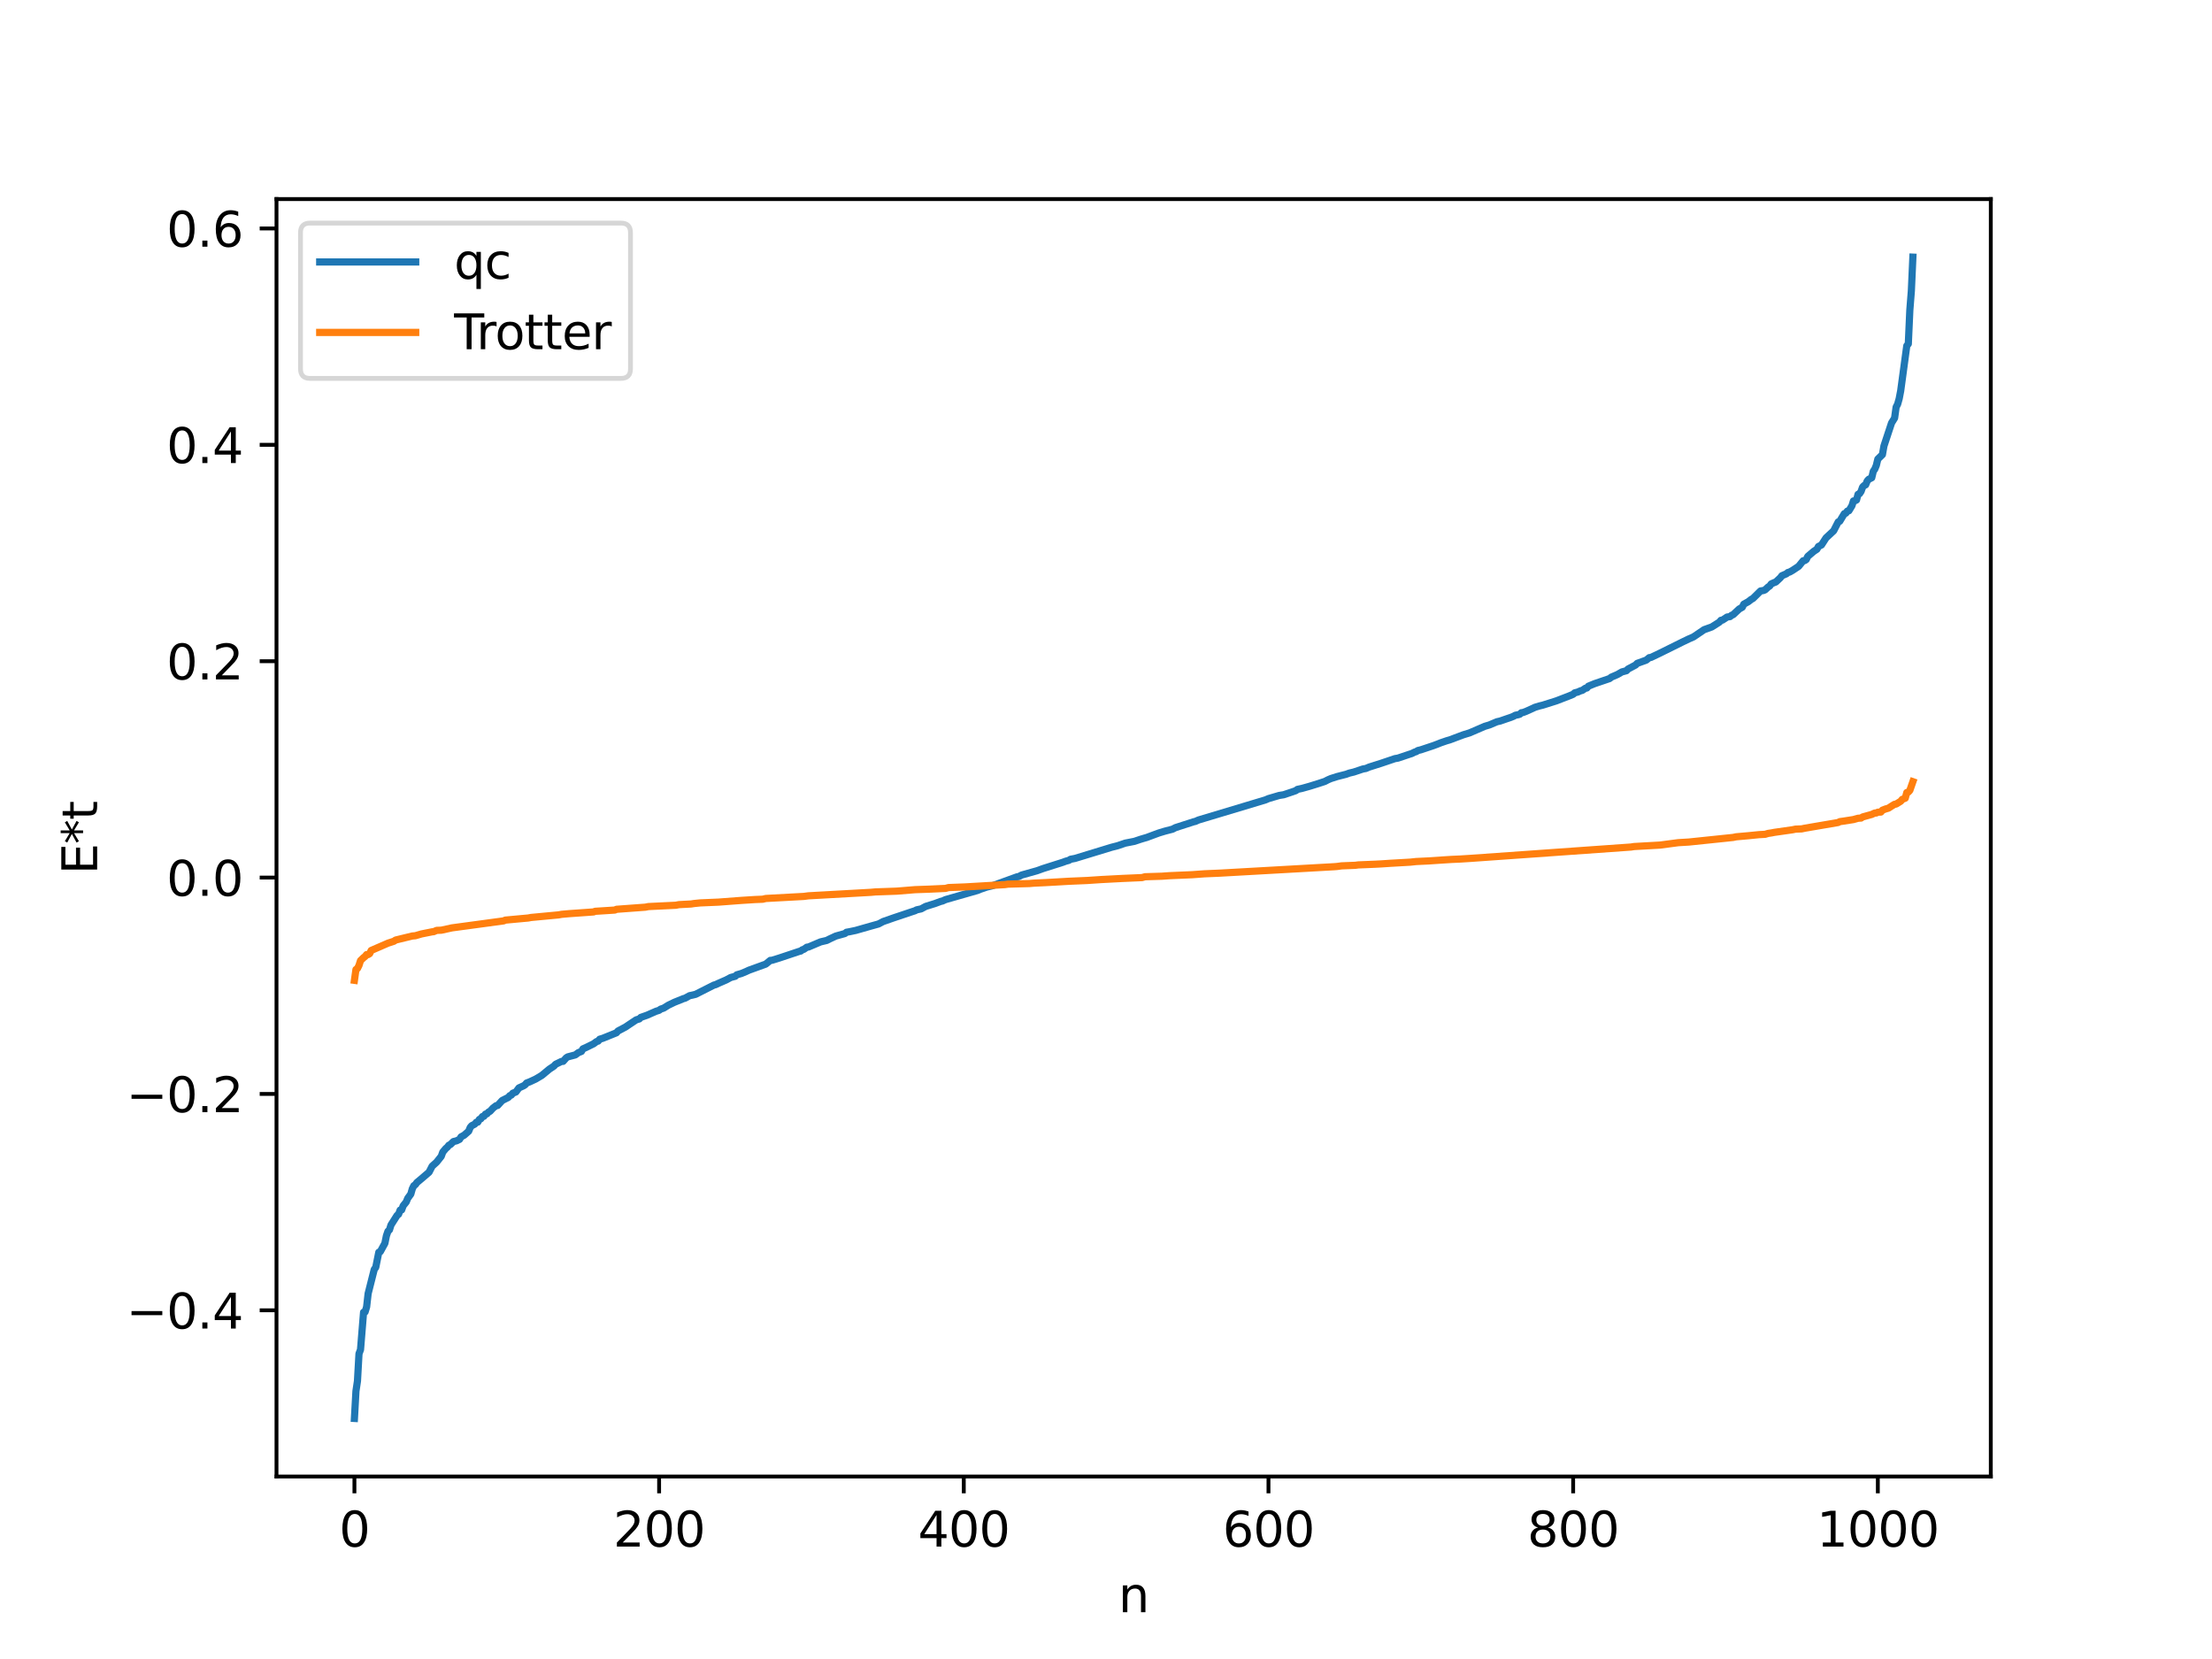 <?xml version="1.0" encoding="utf-8" standalone="no"?>
<!DOCTYPE svg PUBLIC "-//W3C//DTD SVG 1.1//EN"
  "http://www.w3.org/Graphics/SVG/1.1/DTD/svg11.dtd">
<svg xmlns:xlink="http://www.w3.org/1999/xlink" width="460.8pt" height="345.6pt" viewBox="0 0 460.8 345.6" xmlns="http://www.w3.org/2000/svg" version="1.1">
 <defs>
  <style type="text/css">*{stroke-linejoin: round; stroke-linecap: butt}</style>
 </defs>
 <g id="figure_1">
  <g id="patch_1">
   <path d="M 0 345.6 
L 460.8 345.6 
L 460.8 0 
L 0 0 
z
" style="fill: #ffffff"/>
  </g>
  <g id="axes_1">
   <g id="patch_2">
    <path d="M 57.6 307.584 
L 414.72 307.584 
L 414.72 41.472 
L 57.6 41.472 
z
" style="fill: #ffffff"/>
   </g>
   <g id="matplotlib.axis_1">
    <g id="xtick_1">
     <g id="line2d_1">
      <defs>
       <path id="m6e2ebfbdff" d="M 0 0 
L 0 3.5 
" style="stroke: #000000; stroke-width: 0.8"/>
      </defs>
      <g>
       <use xlink:href="#m6e2ebfbdff" x="73.833" y="307.584" style="stroke: #000000; stroke-width: 0.8"/>
      </g>
     </g>
     <g id="text_1">
      <!-- 0 -->
      <g transform="translate(70.651 322.182) scale(0.1 -0.1)">
       <defs>
        <path id="DejaVuSans-30" d="M 2034 4250 
Q 1547 4250 1301 3770 
Q 1056 3291 1056 2328 
Q 1056 1369 1301 889 
Q 1547 409 2034 409 
Q 2525 409 2770 889 
Q 3016 1369 3016 2328 
Q 3016 3291 2770 3770 
Q 2525 4250 2034 4250 
z
M 2034 4750 
Q 2819 4750 3233 4129 
Q 3647 3509 3647 2328 
Q 3647 1150 3233 529 
Q 2819 -91 2034 -91 
Q 1250 -91 836 529 
Q 422 1150 422 2328 
Q 422 3509 836 4129 
Q 1250 4750 2034 4750 
z
" transform="scale(0.016)"/>
       </defs>
       <use xlink:href="#DejaVuSans-30"/>
      </g>
     </g>
    </g>
    <g id="xtick_2">
     <g id="line2d_2">
      <g>
       <use xlink:href="#m6e2ebfbdff" x="137.304" y="307.584" style="stroke: #000000; stroke-width: 0.8"/>
      </g>
     </g>
     <g id="text_2">
      <!-- 200 -->
      <g transform="translate(127.76 322.182) scale(0.1 -0.1)">
       <defs>
        <path id="DejaVuSans-32" d="M 1228 531 
L 3431 531 
L 3431 0 
L 469 0 
L 469 531 
Q 828 903 1448 1529 
Q 2069 2156 2228 2338 
Q 2531 2678 2651 2914 
Q 2772 3150 2772 3378 
Q 2772 3750 2511 3984 
Q 2250 4219 1831 4219 
Q 1534 4219 1204 4116 
Q 875 4013 500 3803 
L 500 4441 
Q 881 4594 1212 4672 
Q 1544 4750 1819 4750 
Q 2544 4750 2975 4387 
Q 3406 4025 3406 3419 
Q 3406 3131 3298 2873 
Q 3191 2616 2906 2266 
Q 2828 2175 2409 1742 
Q 1991 1309 1228 531 
z
" transform="scale(0.016)"/>
       </defs>
       <use xlink:href="#DejaVuSans-32"/>
       <use xlink:href="#DejaVuSans-30" x="63.623"/>
       <use xlink:href="#DejaVuSans-30" x="127.246"/>
      </g>
     </g>
    </g>
    <g id="xtick_3">
     <g id="line2d_3">
      <g>
       <use xlink:href="#m6e2ebfbdff" x="200.775" y="307.584" style="stroke: #000000; stroke-width: 0.8"/>
      </g>
     </g>
     <g id="text_3">
      <!-- 400 -->
      <g transform="translate(191.231 322.182) scale(0.1 -0.1)">
       <defs>
        <path id="DejaVuSans-34" d="M 2419 4116 
L 825 1625 
L 2419 1625 
L 2419 4116 
z
M 2253 4666 
L 3047 4666 
L 3047 1625 
L 3713 1625 
L 3713 1100 
L 3047 1100 
L 3047 0 
L 2419 0 
L 2419 1100 
L 313 1100 
L 313 1709 
L 2253 4666 
z
" transform="scale(0.016)"/>
       </defs>
       <use xlink:href="#DejaVuSans-34"/>
       <use xlink:href="#DejaVuSans-30" x="63.623"/>
       <use xlink:href="#DejaVuSans-30" x="127.246"/>
      </g>
     </g>
    </g>
    <g id="xtick_4">
     <g id="line2d_4">
      <g>
       <use xlink:href="#m6e2ebfbdff" x="264.246" y="307.584" style="stroke: #000000; stroke-width: 0.8"/>
      </g>
     </g>
     <g id="text_4">
      <!-- 600 -->
      <g transform="translate(254.702 322.182) scale(0.1 -0.1)">
       <defs>
        <path id="DejaVuSans-36" d="M 2113 2584 
Q 1688 2584 1439 2293 
Q 1191 2003 1191 1497 
Q 1191 994 1439 701 
Q 1688 409 2113 409 
Q 2538 409 2786 701 
Q 3034 994 3034 1497 
Q 3034 2003 2786 2293 
Q 2538 2584 2113 2584 
z
M 3366 4563 
L 3366 3988 
Q 3128 4100 2886 4159 
Q 2644 4219 2406 4219 
Q 1781 4219 1451 3797 
Q 1122 3375 1075 2522 
Q 1259 2794 1537 2939 
Q 1816 3084 2150 3084 
Q 2853 3084 3261 2657 
Q 3669 2231 3669 1497 
Q 3669 778 3244 343 
Q 2819 -91 2113 -91 
Q 1303 -91 875 529 
Q 447 1150 447 2328 
Q 447 3434 972 4092 
Q 1497 4750 2381 4750 
Q 2619 4750 2861 4703 
Q 3103 4656 3366 4563 
z
" transform="scale(0.016)"/>
       </defs>
       <use xlink:href="#DejaVuSans-36"/>
       <use xlink:href="#DejaVuSans-30" x="63.623"/>
       <use xlink:href="#DejaVuSans-30" x="127.246"/>
      </g>
     </g>
    </g>
    <g id="xtick_5">
     <g id="line2d_5">
      <g>
       <use xlink:href="#m6e2ebfbdff" x="327.717" y="307.584" style="stroke: #000000; stroke-width: 0.8"/>
      </g>
     </g>
     <g id="text_5">
      <!-- 800 -->
      <g transform="translate(318.173 322.182) scale(0.1 -0.1)">
       <defs>
        <path id="DejaVuSans-38" d="M 2034 2216 
Q 1584 2216 1326 1975 
Q 1069 1734 1069 1313 
Q 1069 891 1326 650 
Q 1584 409 2034 409 
Q 2484 409 2743 651 
Q 3003 894 3003 1313 
Q 3003 1734 2745 1975 
Q 2488 2216 2034 2216 
z
M 1403 2484 
Q 997 2584 770 2862 
Q 544 3141 544 3541 
Q 544 4100 942 4425 
Q 1341 4750 2034 4750 
Q 2731 4750 3128 4425 
Q 3525 4100 3525 3541 
Q 3525 3141 3298 2862 
Q 3072 2584 2669 2484 
Q 3125 2378 3379 2068 
Q 3634 1759 3634 1313 
Q 3634 634 3220 271 
Q 2806 -91 2034 -91 
Q 1263 -91 848 271 
Q 434 634 434 1313 
Q 434 1759 690 2068 
Q 947 2378 1403 2484 
z
M 1172 3481 
Q 1172 3119 1398 2916 
Q 1625 2713 2034 2713 
Q 2441 2713 2670 2916 
Q 2900 3119 2900 3481 
Q 2900 3844 2670 4047 
Q 2441 4250 2034 4250 
Q 1625 4250 1398 4047 
Q 1172 3844 1172 3481 
z
" transform="scale(0.016)"/>
       </defs>
       <use xlink:href="#DejaVuSans-38"/>
       <use xlink:href="#DejaVuSans-30" x="63.623"/>
       <use xlink:href="#DejaVuSans-30" x="127.246"/>
      </g>
     </g>
    </g>
    <g id="xtick_6">
     <g id="line2d_6">
      <g>
       <use xlink:href="#m6e2ebfbdff" x="391.188" y="307.584" style="stroke: #000000; stroke-width: 0.8"/>
      </g>
     </g>
     <g id="text_6">
      <!-- 1000 -->
      <g transform="translate(378.463 322.182) scale(0.1 -0.1)">
       <defs>
        <path id="DejaVuSans-31" d="M 794 531 
L 1825 531 
L 1825 4091 
L 703 3866 
L 703 4441 
L 1819 4666 
L 2450 4666 
L 2450 531 
L 3481 531 
L 3481 0 
L 794 0 
L 794 531 
z
" transform="scale(0.016)"/>
       </defs>
       <use xlink:href="#DejaVuSans-31"/>
       <use xlink:href="#DejaVuSans-30" x="63.623"/>
       <use xlink:href="#DejaVuSans-30" x="127.246"/>
       <use xlink:href="#DejaVuSans-30" x="190.869"/>
      </g>
     </g>
    </g>
    <g id="text_7">
     <!-- n -->
     <g transform="translate(232.991 335.861) scale(0.1 -0.1)">
      <defs>
       <path id="DejaVuSans-6e" d="M 3513 2113 
L 3513 0 
L 2938 0 
L 2938 2094 
Q 2938 2591 2744 2837 
Q 2550 3084 2163 3084 
Q 1697 3084 1428 2787 
Q 1159 2491 1159 1978 
L 1159 0 
L 581 0 
L 581 3500 
L 1159 3500 
L 1159 2956 
Q 1366 3272 1645 3428 
Q 1925 3584 2291 3584 
Q 2894 3584 3203 3211 
Q 3513 2838 3513 2113 
z
" transform="scale(0.016)"/>
      </defs>
      <use xlink:href="#DejaVuSans-6e"/>
     </g>
    </g>
   </g>
   <g id="matplotlib.axis_2">
    <g id="ytick_1">
     <g id="line2d_7">
      <defs>
       <path id="m493dc9f2c1" d="M 0 0 
L -3.5 0 
" style="stroke: #000000; stroke-width: 0.8"/>
      </defs>
      <g>
       <use xlink:href="#m493dc9f2c1" x="57.6" y="272.959" style="stroke: #000000; stroke-width: 0.8"/>
      </g>
     </g>
     <g id="text_8">
      <!-- −0.4 -->
      <g transform="translate(26.317 276.758) scale(0.1 -0.1)">
       <defs>
        <path id="DejaVuSans-2212" d="M 678 2272 
L 4684 2272 
L 4684 1741 
L 678 1741 
L 678 2272 
z
" transform="scale(0.016)"/>
        <path id="DejaVuSans-2e" d="M 684 794 
L 1344 794 
L 1344 0 
L 684 0 
L 684 794 
z
" transform="scale(0.016)"/>
       </defs>
       <use xlink:href="#DejaVuSans-2212"/>
       <use xlink:href="#DejaVuSans-30" x="83.789"/>
       <use xlink:href="#DejaVuSans-2e" x="147.412"/>
       <use xlink:href="#DejaVuSans-34" x="179.199"/>
      </g>
     </g>
    </g>
    <g id="ytick_2">
     <g id="line2d_8">
      <g>
       <use xlink:href="#m493dc9f2c1" x="57.6" y="227.885" style="stroke: #000000; stroke-width: 0.8"/>
      </g>
     </g>
     <g id="text_9">
      <!-- −0.2 -->
      <g transform="translate(26.317 231.685) scale(0.1 -0.1)">
       <use xlink:href="#DejaVuSans-2212"/>
       <use xlink:href="#DejaVuSans-30" x="83.789"/>
       <use xlink:href="#DejaVuSans-2e" x="147.412"/>
       <use xlink:href="#DejaVuSans-32" x="179.199"/>
      </g>
     </g>
    </g>
    <g id="ytick_3">
     <g id="line2d_9">
      <g>
       <use xlink:href="#m493dc9f2c1" x="57.6" y="182.812" style="stroke: #000000; stroke-width: 0.8"/>
      </g>
     </g>
     <g id="text_10">
      <!-- 0.0 -->
      <g transform="translate(34.697 186.611) scale(0.1 -0.1)">
       <use xlink:href="#DejaVuSans-30"/>
       <use xlink:href="#DejaVuSans-2e" x="63.623"/>
       <use xlink:href="#DejaVuSans-30" x="95.41"/>
      </g>
     </g>
    </g>
    <g id="ytick_4">
     <g id="line2d_10">
      <g>
       <use xlink:href="#m493dc9f2c1" x="57.6" y="137.738" style="stroke: #000000; stroke-width: 0.8"/>
      </g>
     </g>
     <g id="text_11">
      <!-- 0.2 -->
      <g transform="translate(34.697 141.538) scale(0.1 -0.1)">
       <use xlink:href="#DejaVuSans-30"/>
       <use xlink:href="#DejaVuSans-2e" x="63.623"/>
       <use xlink:href="#DejaVuSans-32" x="95.41"/>
      </g>
     </g>
    </g>
    <g id="ytick_5">
     <g id="line2d_11">
      <g>
       <use xlink:href="#m493dc9f2c1" x="57.6" y="92.665" style="stroke: #000000; stroke-width: 0.8"/>
      </g>
     </g>
     <g id="text_12">
      <!-- 0.4 -->
      <g transform="translate(34.697 96.464) scale(0.1 -0.1)">
       <use xlink:href="#DejaVuSans-30"/>
       <use xlink:href="#DejaVuSans-2e" x="63.623"/>
       <use xlink:href="#DejaVuSans-34" x="95.41"/>
      </g>
     </g>
    </g>
    <g id="ytick_6">
     <g id="line2d_12">
      <g>
       <use xlink:href="#m493dc9f2c1" x="57.6" y="47.592" style="stroke: #000000; stroke-width: 0.8"/>
      </g>
     </g>
     <g id="text_13">
      <!-- 0.6 -->
      <g transform="translate(34.697 51.391) scale(0.1 -0.1)">
       <use xlink:href="#DejaVuSans-30"/>
       <use xlink:href="#DejaVuSans-2e" x="63.623"/>
       <use xlink:href="#DejaVuSans-36" x="95.41"/>
      </g>
     </g>
    </g>
    <g id="text_14">
     <!-- E*t -->
     <g transform="translate(20.238 182.148) rotate(-90) scale(0.1 -0.1)">
      <defs>
       <path id="DejaVuSans-45" d="M 628 4666 
L 3578 4666 
L 3578 4134 
L 1259 4134 
L 1259 2753 
L 3481 2753 
L 3481 2222 
L 1259 2222 
L 1259 531 
L 3634 531 
L 3634 0 
L 628 0 
L 628 4666 
z
" transform="scale(0.016)"/>
       <path id="DejaVuSans-2a" d="M 3009 3897 
L 1888 3291 
L 3009 2681 
L 2828 2375 
L 1778 3009 
L 1778 1831 
L 1422 1831 
L 1422 3009 
L 372 2375 
L 191 2681 
L 1313 3291 
L 191 3897 
L 372 4206 
L 1422 3572 
L 1422 4750 
L 1778 4750 
L 1778 3572 
L 2828 4206 
L 3009 3897 
z
" transform="scale(0.016)"/>
       <path id="DejaVuSans-74" d="M 1172 4494 
L 1172 3500 
L 2356 3500 
L 2356 3053 
L 1172 3053 
L 1172 1153 
Q 1172 725 1289 603 
Q 1406 481 1766 481 
L 2356 481 
L 2356 0 
L 1766 0 
Q 1100 0 847 248 
Q 594 497 594 1153 
L 594 3053 
L 172 3053 
L 172 3500 
L 594 3500 
L 594 4494 
L 1172 4494 
z
" transform="scale(0.016)"/>
      </defs>
      <use xlink:href="#DejaVuSans-45"/>
      <use xlink:href="#DejaVuSans-2a" x="63.184"/>
      <use xlink:href="#DejaVuSans-74" x="113.184"/>
     </g>
    </g>
   </g>
   <g id="line2d_13">
    <path d="M 73.833 295.488 
L 74.15 289.806 
L 74.467 287.688 
L 74.785 282.006 
L 75.102 281.163 
L 75.737 273.363 
L 76.054 273.3 
L 76.372 272.256 
L 76.689 269.477 
L 77.958 264.456 
L 78.276 264.01 
L 78.91 260.871 
L 79.228 260.734 
L 80.18 258.998 
L 80.497 257.431 
L 80.815 256.506 
L 81.132 256.201 
L 81.449 255.192 
L 82.719 253.188 
L 83.036 252.94 
L 83.353 252.085 
L 83.671 252.048 
L 83.988 251.186 
L 84.623 250.395 
L 84.94 249.627 
L 85.575 248.758 
L 85.892 247.647 
L 86.21 247.002 
L 86.527 246.787 
L 86.844 246.344 
L 87.796 245.551 
L 89.383 244.189 
L 90.018 242.943 
L 90.97 242.08 
L 91.922 240.882 
L 92.239 240 
L 92.874 239.243 
L 93.191 238.979 
L 93.509 238.57 
L 93.826 238.426 
L 94.461 237.807 
L 95.096 237.655 
L 95.73 237.351 
L 96.048 236.83 
L 96.682 236.487 
L 97.634 235.651 
L 97.952 234.873 
L 98.269 234.497 
L 98.904 234.181 
L 99.221 233.789 
L 99.539 233.762 
L 99.856 233.192 
L 100.173 233.06 
L 100.491 232.6 
L 100.808 232.544 
L 101.125 232.088 
L 101.443 232.028 
L 101.76 231.66 
L 102.077 231.512 
L 102.712 230.818 
L 103.347 230.341 
L 103.664 230.291 
L 104.616 229.253 
L 105.886 228.614 
L 106.203 228.249 
L 106.52 228.121 
L 106.838 227.73 
L 107.472 227.481 
L 108.107 226.629 
L 109.059 226.195 
L 109.377 225.991 
L 109.694 225.617 
L 110.329 225.374 
L 111.598 224.783 
L 112.867 224.027 
L 114.454 222.713 
L 115.406 222.078 
L 115.724 221.72 
L 116.993 221.105 
L 117.31 221.099 
L 117.945 220.381 
L 118.262 220.17 
L 119.849 219.755 
L 120.484 219.284 
L 121.119 219.036 
L 121.436 218.497 
L 122.071 218.219 
L 123.658 217.437 
L 124.292 216.966 
L 124.61 216.881 
L 124.927 216.487 
L 125.562 216.299 
L 128.418 215.146 
L 128.735 214.78 
L 130.322 213.938 
L 130.957 213.505 
L 132.543 212.45 
L 133.178 212.262 
L 133.496 211.939 
L 134.765 211.498 
L 136.669 210.664 
L 137.304 210.465 
L 137.621 210.222 
L 138.256 210.005 
L 139.208 209.413 
L 140.477 208.797 
L 142.381 208.028 
L 142.699 207.949 
L 143.651 207.421 
L 144.286 207.289 
L 144.92 207.132 
L 148.729 205.205 
L 149.046 205.133 
L 149.681 204.835 
L 151.267 204.143 
L 152.22 203.631 
L 153.172 203.372 
L 153.489 203.071 
L 154.441 202.795 
L 155.393 202.399 
L 156.028 202.104 
L 159.519 200.841 
L 160.471 200.066 
L 160.788 200.052 
L 161.74 199.762 
L 162.375 199.563 
L 166.5 198.189 
L 166.818 198.114 
L 167.135 197.854 
L 167.453 197.766 
L 168.087 197.314 
L 168.405 197.286 
L 170.943 196.211 
L 172.213 195.912 
L 172.848 195.591 
L 174.117 195 
L 176.021 194.469 
L 176.339 194.204 
L 176.973 194.094 
L 178.243 193.828 
L 181.416 192.924 
L 183.003 192.482 
L 183.955 191.98 
L 186.177 191.203 
L 189.985 189.927 
L 190.62 189.723 
L 190.937 189.544 
L 191.889 189.335 
L 192.841 188.823 
L 194.745 188.231 
L 196.015 187.764 
L 196.332 187.698 
L 196.967 187.408 
L 203.631 185.499 
L 204.266 185.234 
L 204.9 185.024 
L 205.535 184.799 
L 206.805 184.491 
L 211.882 182.653 
L 212.2 182.617 
L 212.834 182.285 
L 216.008 181.396 
L 217.277 180.938 
L 221.403 179.631 
L 222.038 179.395 
L 222.672 179.225 
L 222.99 179.005 
L 223.942 178.826 
L 231.558 176.502 
L 232.828 176.178 
L 234.415 175.639 
L 236.319 175.267 
L 237.588 174.841 
L 238.223 174.649 
L 238.858 174.469 
L 239.492 174.233 
L 241.396 173.528 
L 242.666 173.144 
L 244.253 172.733 
L 244.887 172.407 
L 248.696 171.179 
L 249.013 171.117 
L 249.648 170.83 
L 263.611 166.636 
L 264.246 166.364 
L 266.467 165.711 
L 267.42 165.557 
L 269.324 164.92 
L 269.958 164.696 
L 270.276 164.444 
L 271.228 164.239 
L 272.815 163.794 
L 274.719 163.202 
L 275.988 162.786 
L 276.623 162.454 
L 277.258 162.182 
L 278.527 161.778 
L 279.479 161.535 
L 280.431 161.293 
L 281.066 161.057 
L 282.018 160.829 
L 283.922 160.194 
L 284.557 160.081 
L 285.191 159.806 
L 287.73 159.001 
L 290.586 158.036 
L 291.221 157.929 
L 293.76 157.078 
L 294.077 156.981 
L 294.712 156.666 
L 295.029 156.579 
L 295.347 156.352 
L 295.981 156.201 
L 298.52 155.355 
L 299.472 155.002 
L 300.107 154.746 
L 301.377 154.311 
L 302.011 154.13 
L 304.867 153.059 
L 306.137 152.673 
L 309.31 151.304 
L 310.262 151.02 
L 311.849 150.35 
L 312.484 150.213 
L 313.753 149.774 
L 314.705 149.452 
L 315.34 149.191 
L 315.658 149.003 
L 316.292 148.881 
L 316.61 148.779 
L 316.927 148.472 
L 317.244 148.441 
L 317.879 148.203 
L 319.148 147.631 
L 319.783 147.336 
L 320.735 147.052 
L 321.37 146.9 
L 324.226 145.999 
L 326.765 145.022 
L 327.717 144.631 
L 328.034 144.333 
L 328.669 144.17 
L 329.304 143.89 
L 329.621 143.817 
L 330.256 143.375 
L 330.573 143.323 
L 330.891 142.948 
L 332.16 142.426 
L 335.334 141.346 
L 335.651 141.069 
L 336.92 140.526 
L 337.872 139.975 
L 338.824 139.718 
L 339.142 139.377 
L 340.729 138.531 
L 341.046 138.198 
L 342.95 137.511 
L 343.585 136.995 
L 343.902 136.968 
L 345.806 136.058 
L 350.567 133.7 
L 351.836 133.09 
L 352.788 132.674 
L 355.01 131.168 
L 356.596 130.603 
L 358.183 129.596 
L 358.5 129.22 
L 358.818 129.179 
L 359.453 128.764 
L 359.77 128.544 
L 360.405 128.449 
L 360.722 128.169 
L 361.039 128.053 
L 362.309 126.865 
L 362.943 126.505 
L 363.261 125.864 
L 364.213 125.335 
L 364.848 124.843 
L 365.165 124.677 
L 366.752 123.11 
L 367.386 123.005 
L 367.704 122.869 
L 368.339 122.28 
L 368.656 122.081 
L 368.973 121.643 
L 369.608 121.354 
L 369.925 121.25 
L 370.877 120.358 
L 371.195 119.939 
L 372.147 119.529 
L 372.464 119.252 
L 372.781 119.181 
L 373.416 118.824 
L 374.686 117.981 
L 375.638 116.815 
L 375.955 116.775 
L 376.272 116.56 
L 376.59 115.911 
L 377.859 114.834 
L 378.494 114.42 
L 378.811 113.847 
L 379.446 113.526 
L 380.398 112.051 
L 381.985 110.575 
L 382.937 108.722 
L 383.254 108.586 
L 384.206 107.002 
L 384.524 106.905 
L 384.841 106.468 
L 385.158 106.4 
L 385.793 105.358 
L 386.11 104.351 
L 386.428 104.321 
L 386.745 104.16 
L 387.062 102.978 
L 387.38 102.836 
L 387.697 102.362 
L 388.015 101.462 
L 388.332 101.143 
L 388.649 100.997 
L 388.967 100.209 
L 389.284 99.847 
L 389.919 99.527 
L 390.236 98.185 
L 390.553 97.723 
L 390.871 96.95 
L 391.188 95.639 
L 392.14 94.705 
L 392.458 92.909 
L 394.044 88.108 
L 394.679 87.093 
L 394.996 84.809 
L 395.314 84.19 
L 395.631 83.059 
L 395.948 81.417 
L 397.218 72.023 
L 397.535 71.645 
L 397.853 64.605 
L 398.17 60.609 
L 398.487 53.568 
L 398.487 53.568 
" clip-path="url(#pbf36c2b3a7)" style="fill: none; stroke: #1f77b4; stroke-width: 1.5; stroke-linecap: square"/>
   </g>
   <g id="line2d_14">
    <path d="M 73.833 204.222 
L 74.15 201.968 
L 74.467 201.747 
L 74.785 201.107 
L 75.102 200.11 
L 75.737 199.494 
L 76.054 199.253 
L 76.372 198.854 
L 76.689 198.854 
L 77.006 198.655 
L 77.324 198.002 
L 80.815 196.483 
L 82.084 196.068 
L 82.401 195.833 
L 85.892 194.986 
L 86.527 194.929 
L 87.796 194.559 
L 90.018 194.114 
L 90.335 194.087 
L 90.97 193.814 
L 91.922 193.777 
L 94.143 193.293 
L 104.934 191.833 
L 105.251 191.678 
L 109.059 191.326 
L 110.011 191.241 
L 110.646 191.123 
L 116.358 190.586 
L 116.993 190.471 
L 118.58 190.33 
L 123.658 189.972 
L 123.975 189.841 
L 125.879 189.722 
L 127.148 189.641 
L 128.1 189.579 
L 128.418 189.424 
L 134.448 188.981 
L 135.082 188.854 
L 140.795 188.579 
L 141.429 188.453 
L 143.968 188.318 
L 144.603 188.218 
L 145.872 188.091 
L 149.681 187.929 
L 154.441 187.569 
L 156.028 187.469 
L 157.297 187.387 
L 158.884 187.326 
L 159.519 187.171 
L 167.453 186.741 
L 168.405 186.616 
L 181.416 185.889 
L 182.368 185.802 
L 186.811 185.644 
L 190.62 185.332 
L 193.476 185.233 
L 196.967 185.072 
L 197.601 184.895 
L 201.092 184.762 
L 209.343 184.278 
L 209.978 184.182 
L 214.421 184.059 
L 215.373 183.977 
L 217.912 183.856 
L 220.451 183.713 
L 222.672 183.584 
L 226.481 183.421 
L 229.337 183.23 
L 233.78 182.997 
L 237.905 182.818 
L 238.54 182.642 
L 242.031 182.533 
L 243.618 182.421 
L 248.378 182.215 
L 250.917 182.028 
L 254.091 181.893 
L 277.892 180.553 
L 278.527 180.504 
L 279.479 180.373 
L 282.335 180.26 
L 282.97 180.174 
L 286.461 180.033 
L 287.73 179.966 
L 289.634 179.839 
L 293.76 179.604 
L 295.029 179.47 
L 297.568 179.349 
L 300.424 179.156 
L 302.329 179.036 
L 304.233 178.95 
L 306.454 178.81 
L 339.777 176.451 
L 340.411 176.348 
L 345.806 176.045 
L 349.615 175.543 
L 351.836 175.411 
L 361.039 174.453 
L 361.674 174.319 
L 364.213 174.095 
L 366.434 173.871 
L 367.704 173.803 
L 368.339 173.612 
L 368.973 173.522 
L 369.608 173.398 
L 373.416 172.855 
L 374.051 172.723 
L 375.32 172.672 
L 375.955 172.534 
L 382.937 171.342 
L 383.254 171.159 
L 383.889 171.076 
L 386.11 170.728 
L 387.062 170.459 
L 387.697 170.418 
L 388.015 170.187 
L 389.919 169.659 
L 390.553 169.364 
L 390.871 169.359 
L 391.188 169.193 
L 391.823 169.166 
L 392.14 168.778 
L 392.775 168.532 
L 393.41 168.347 
L 394.044 167.934 
L 394.679 167.543 
L 394.996 167.504 
L 395.948 166.914 
L 396.266 166.525 
L 396.9 166.278 
L 397.218 165.095 
L 397.535 165.002 
L 397.853 164.661 
L 398.487 162.841 
L 398.487 162.841 
" clip-path="url(#pbf36c2b3a7)" style="fill: none; stroke: #ff7f0e; stroke-width: 1.5; stroke-linecap: square"/>
   </g>
   <g id="patch_3">
    <path d="M 57.6 307.584 
L 57.6 41.472 
" style="fill: none; stroke: #000000; stroke-width: 0.8; stroke-linejoin: miter; stroke-linecap: square"/>
   </g>
   <g id="patch_4">
    <path d="M 414.72 307.584 
L 414.72 41.472 
" style="fill: none; stroke: #000000; stroke-width: 0.8; stroke-linejoin: miter; stroke-linecap: square"/>
   </g>
   <g id="patch_5">
    <path d="M 57.6 307.584 
L 414.72 307.584 
" style="fill: none; stroke: #000000; stroke-width: 0.8; stroke-linejoin: miter; stroke-linecap: square"/>
   </g>
   <g id="patch_6">
    <path d="M 57.6 41.472 
L 414.72 41.472 
" style="fill: none; stroke: #000000; stroke-width: 0.8; stroke-linejoin: miter; stroke-linecap: square"/>
   </g>
   <g id="legend_1">
    <g id="patch_7">
     <path d="M 64.6 78.828 
L 129.342 78.828 
Q 131.342 78.828 131.342 76.828 
L 131.342 48.472 
Q 131.342 46.472 129.342 46.472 
L 64.6 46.472 
Q 62.6 46.472 62.6 48.472 
L 62.6 76.828 
Q 62.6 78.828 64.6 78.828 
z
" style="fill: #ffffff; opacity: 0.8; stroke: #cccccc; stroke-linejoin: miter"/>
    </g>
    <g id="line2d_15">
     <path d="M 66.6 54.57 
L 76.6 54.57 
L 86.6 54.57 
" style="fill: none; stroke: #1f77b4; stroke-width: 1.5; stroke-linecap: square"/>
    </g>
    <g id="text_15">
     <!-- qc -->
     <g transform="translate(94.6 58.07) scale(0.1 -0.1)">
      <defs>
       <path id="DejaVuSans-71" d="M 947 1747 
Q 947 1113 1208 752 
Q 1469 391 1925 391 
Q 2381 391 2643 752 
Q 2906 1113 2906 1747 
Q 2906 2381 2643 2742 
Q 2381 3103 1925 3103 
Q 1469 3103 1208 2742 
Q 947 2381 947 1747 
z
M 2906 525 
Q 2725 213 2448 61 
Q 2172 -91 1784 -91 
Q 1150 -91 751 415 
Q 353 922 353 1747 
Q 353 2572 751 3078 
Q 1150 3584 1784 3584 
Q 2172 3584 2448 3432 
Q 2725 3281 2906 2969 
L 2906 3500 
L 3481 3500 
L 3481 -1331 
L 2906 -1331 
L 2906 525 
z
" transform="scale(0.016)"/>
       <path id="DejaVuSans-63" d="M 3122 3366 
L 3122 2828 
Q 2878 2963 2633 3030 
Q 2388 3097 2138 3097 
Q 1578 3097 1268 2742 
Q 959 2388 959 1747 
Q 959 1106 1268 751 
Q 1578 397 2138 397 
Q 2388 397 2633 464 
Q 2878 531 3122 666 
L 3122 134 
Q 2881 22 2623 -34 
Q 2366 -91 2075 -91 
Q 1284 -91 818 406 
Q 353 903 353 1747 
Q 353 2603 823 3093 
Q 1294 3584 2113 3584 
Q 2378 3584 2631 3529 
Q 2884 3475 3122 3366 
z
" transform="scale(0.016)"/>
      </defs>
      <use xlink:href="#DejaVuSans-71"/>
      <use xlink:href="#DejaVuSans-63" x="63.477"/>
     </g>
    </g>
    <g id="line2d_16">
     <path d="M 66.6 69.249 
L 76.6 69.249 
L 86.6 69.249 
" style="fill: none; stroke: #ff7f0e; stroke-width: 1.5; stroke-linecap: square"/>
    </g>
    <g id="text_16">
     <!-- Trotter -->
     <g transform="translate(94.6 72.749) scale(0.1 -0.1)">
      <defs>
       <path id="DejaVuSans-54" d="M -19 4666 
L 3928 4666 
L 3928 4134 
L 2272 4134 
L 2272 0 
L 1638 0 
L 1638 4134 
L -19 4134 
L -19 4666 
z
" transform="scale(0.016)"/>
       <path id="DejaVuSans-72" d="M 2631 2963 
Q 2534 3019 2420 3045 
Q 2306 3072 2169 3072 
Q 1681 3072 1420 2755 
Q 1159 2438 1159 1844 
L 1159 0 
L 581 0 
L 581 3500 
L 1159 3500 
L 1159 2956 
Q 1341 3275 1631 3429 
Q 1922 3584 2338 3584 
Q 2397 3584 2469 3576 
Q 2541 3569 2628 3553 
L 2631 2963 
z
" transform="scale(0.016)"/>
       <path id="DejaVuSans-6f" d="M 1959 3097 
Q 1497 3097 1228 2736 
Q 959 2375 959 1747 
Q 959 1119 1226 758 
Q 1494 397 1959 397 
Q 2419 397 2687 759 
Q 2956 1122 2956 1747 
Q 2956 2369 2687 2733 
Q 2419 3097 1959 3097 
z
M 1959 3584 
Q 2709 3584 3137 3096 
Q 3566 2609 3566 1747 
Q 3566 888 3137 398 
Q 2709 -91 1959 -91 
Q 1206 -91 779 398 
Q 353 888 353 1747 
Q 353 2609 779 3096 
Q 1206 3584 1959 3584 
z
" transform="scale(0.016)"/>
       <path id="DejaVuSans-65" d="M 3597 1894 
L 3597 1613 
L 953 1613 
Q 991 1019 1311 708 
Q 1631 397 2203 397 
Q 2534 397 2845 478 
Q 3156 559 3463 722 
L 3463 178 
Q 3153 47 2828 -22 
Q 2503 -91 2169 -91 
Q 1331 -91 842 396 
Q 353 884 353 1716 
Q 353 2575 817 3079 
Q 1281 3584 2069 3584 
Q 2775 3584 3186 3129 
Q 3597 2675 3597 1894 
z
M 3022 2063 
Q 3016 2534 2758 2815 
Q 2500 3097 2075 3097 
Q 1594 3097 1305 2825 
Q 1016 2553 972 2059 
L 3022 2063 
z
" transform="scale(0.016)"/>
      </defs>
      <use xlink:href="#DejaVuSans-54"/>
      <use xlink:href="#DejaVuSans-72" x="46.334"/>
      <use xlink:href="#DejaVuSans-6f" x="85.197"/>
      <use xlink:href="#DejaVuSans-74" x="146.379"/>
      <use xlink:href="#DejaVuSans-74" x="185.588"/>
      <use xlink:href="#DejaVuSans-65" x="224.797"/>
      <use xlink:href="#DejaVuSans-72" x="286.32"/>
     </g>
    </g>
   </g>
  </g>
 </g>
 <defs>
  <clipPath id="pbf36c2b3a7">
   <rect x="57.6" y="41.472" width="357.12" height="266.112"/>
  </clipPath>
 </defs>
</svg>
